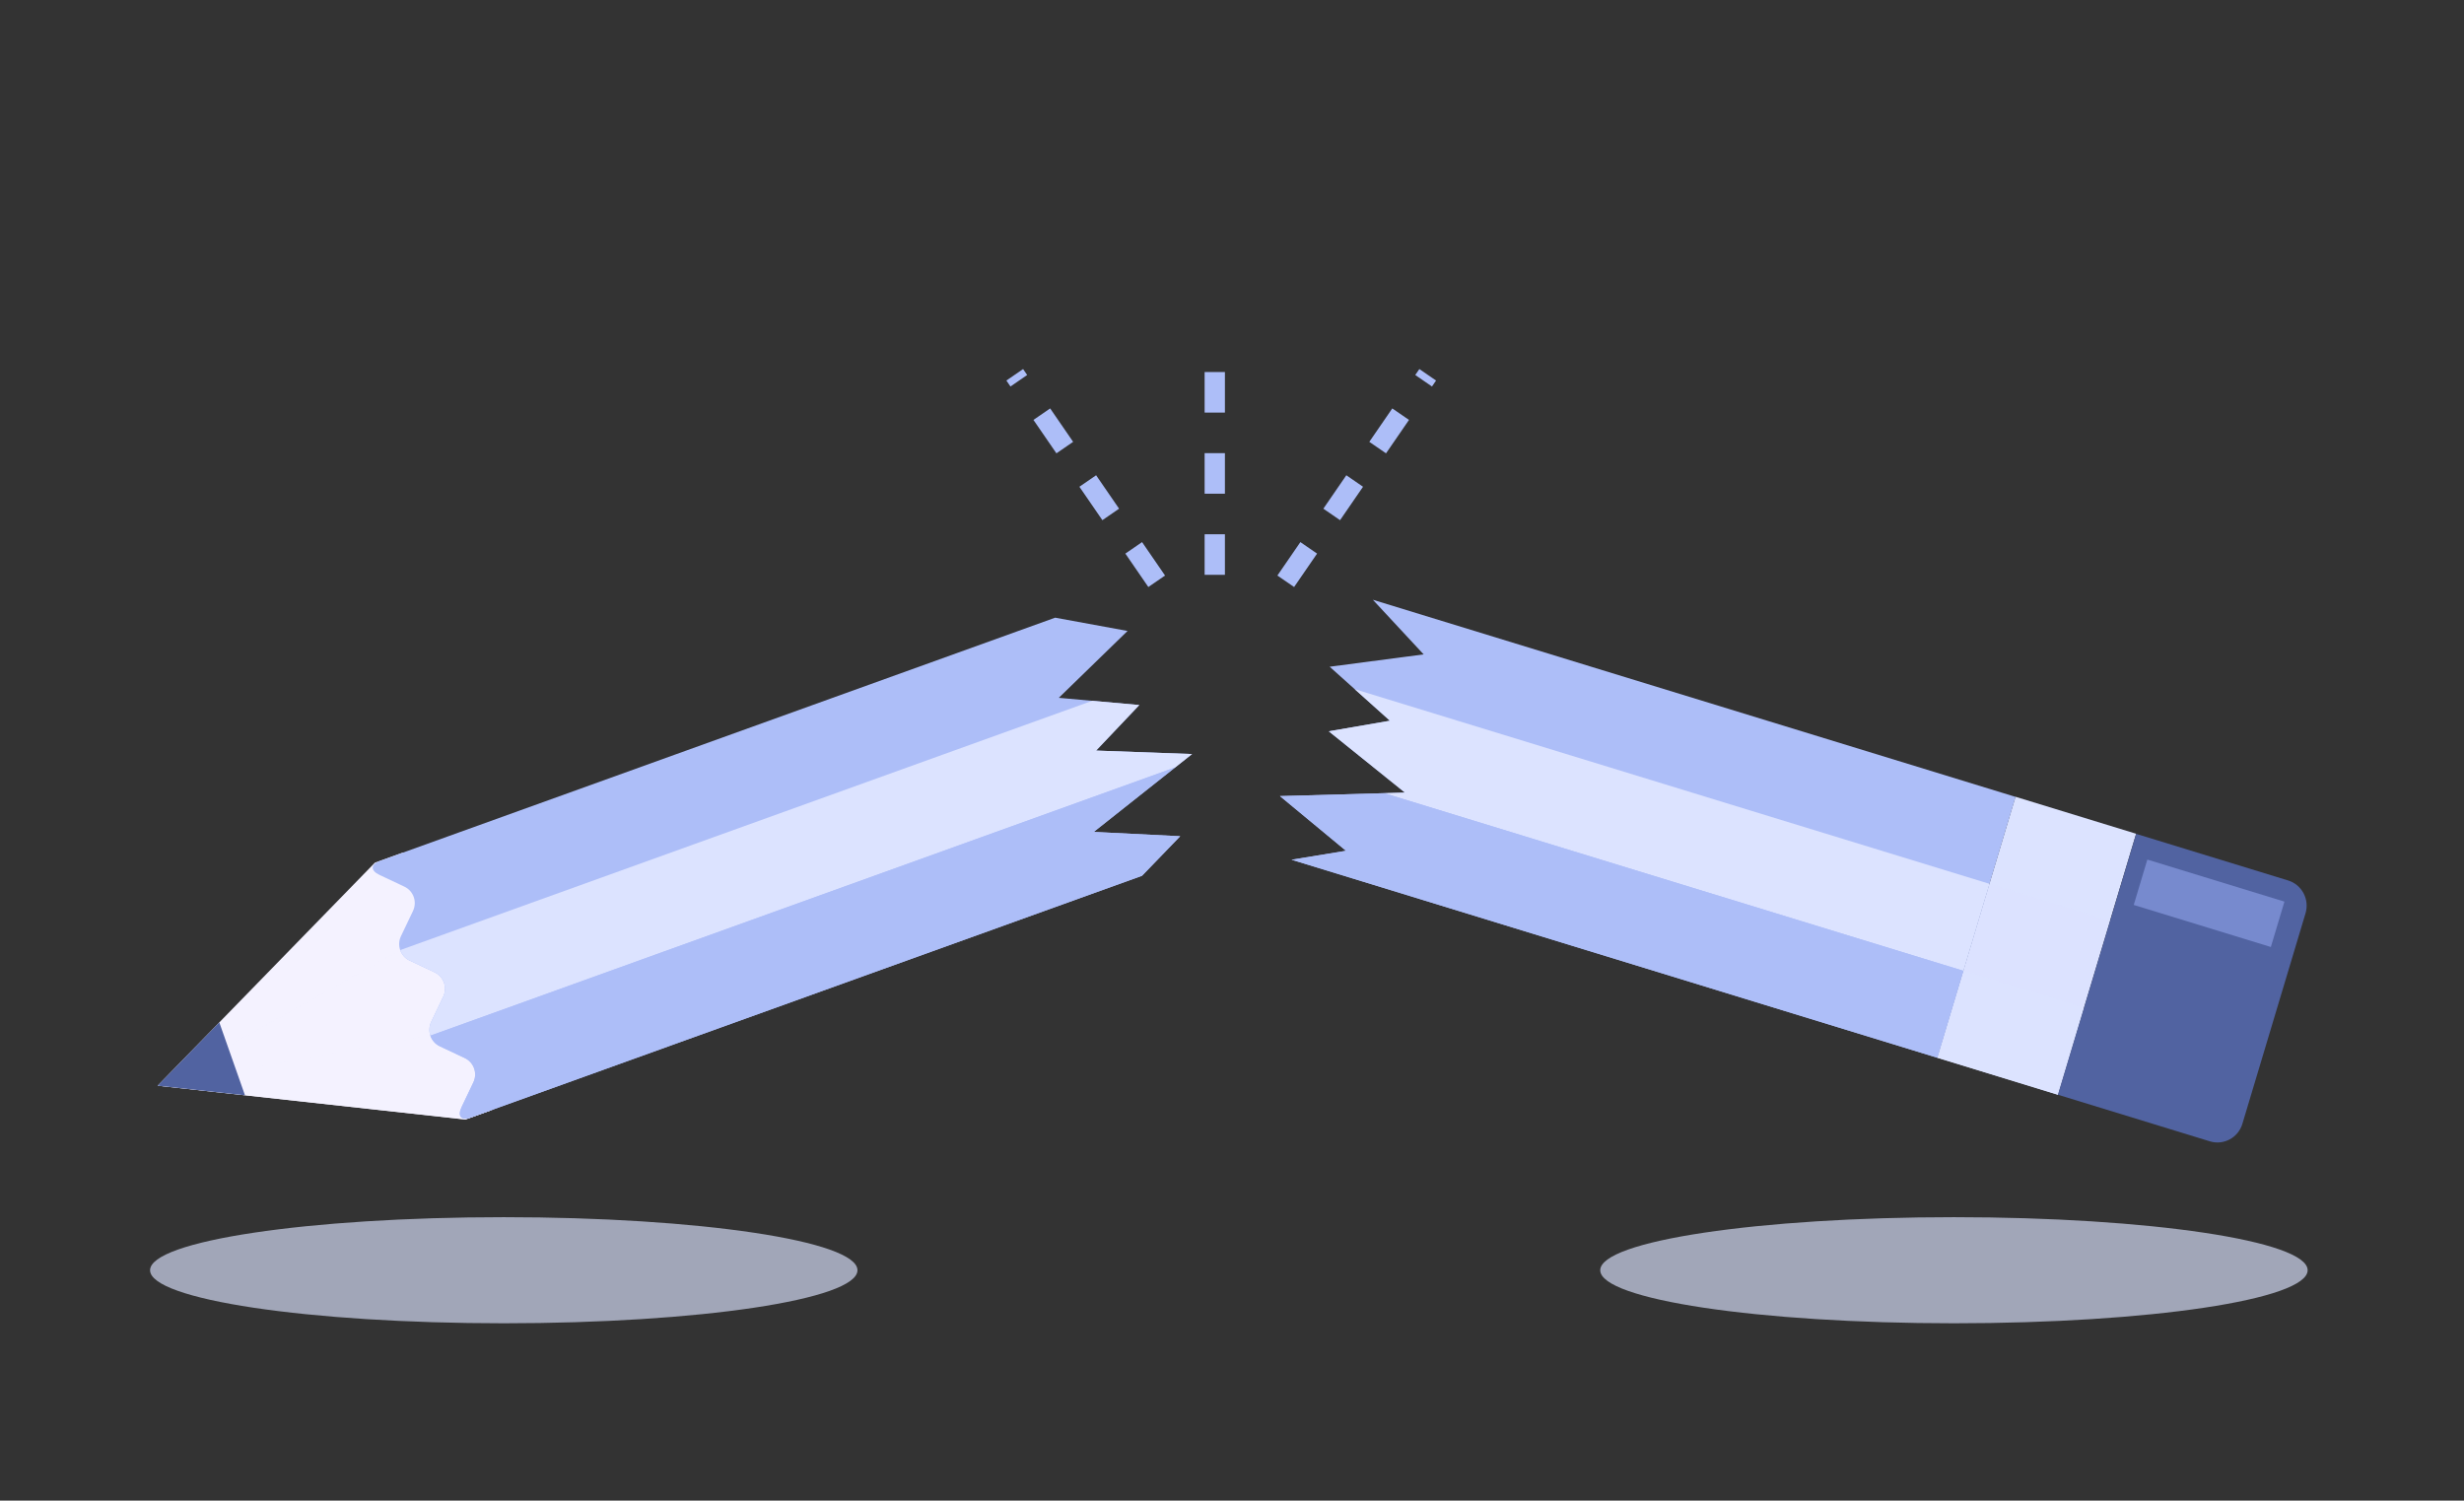 <svg width="243" height="148" viewBox="0 0 243 148" fill="none" xmlns="http://www.w3.org/2000/svg">
<rect x="0" y="0" width="243" height="148" fill="#333333" stroke="none"/>
<mask id="mask0" mask-type="alpha" maskUnits="userSpaceOnUse" x="0" y="0" width="243" height="148">
<rect width="242.182" height="148" fill="#C4C4C4"/>
</mask>
<g mask="url(#mask0)">
<g clip-path="url(#clip0)">
<path d="M198.766 78.579L191.051 104.308L202.948 107.956L210.663 82.227L198.766 78.579Z" fill="#DCE3FF"/>
<path opacity="0.5" d="M196.199 87.157L193.627 95.734L205.524 99.382L208.096 90.805L196.199 87.157Z" fill="#DCE3FF"/>
<path d="M193.632 95.752L191.059 104.328L202.954 107.978L205.527 99.401L193.632 95.752Z" fill="#DCE3FF"/>
<path d="M221.145 110.832L227.371 90.076C227.783 88.704 227.015 87.253 225.658 86.836L210.669 82.239L202.952 107.967L217.941 112.564C219.298 112.981 220.735 112.206 221.145 110.832Z" fill="#5163A1"/>
<path d="M211.771 84.776L210.43 89.25L223.951 93.396L225.293 88.922L211.771 84.776Z" fill="#778ACE"/>
<path d="M140.399 64.538L131.132 65.756L137.075 71.082L131.045 72.124L138.556 78.169L126.23 78.516L132.743 83.909L127.372 84.79L191.057 104.321L198.774 78.591L135.391 59.151L140.399 64.538Z" fill="#ADBEF8"/>
<path d="M137.075 71.081L131.045 72.124L138.556 78.169L136.513 78.228L193.629 95.745L196.201 87.167L133.602 67.969L137.075 71.081Z" fill="#DCE3FF"/>
<path d="M126.23 78.516L132.743 83.909L127.372 84.79L191.057 104.321L193.629 95.745L136.513 78.228L126.23 78.516Z" fill="#ADBEF8"/>
<path d="M48.651 109.422L45.901 110.414L24.159 108.022L15.543 107.076L21.628 100.833L36.974 85.079L39.727 84.087L48.651 109.422Z" fill="#F4F2FF"/>
<path opacity="0.5" d="M45.608 101.553L42.288 92.132L15.543 107.074L45.608 101.553Z" fill="#F4F2FF"/>
<path d="M48.41 109.51L45.907 110.41L15.543 107.076L45.608 101.558L48.41 109.51Z" fill="#F4F2FF"/>
<path d="M24.159 108.022L15.543 107.076L21.628 100.833L24.159 108.022Z" fill="#5163A1"/>
<path d="M116.391 82.473L107.864 82.047L117.561 74.369L108.096 74.027L112.357 69.536L104.419 68.822L111.2 62.228L104.061 60.918L37.48 84.901C36.543 85.239 36.517 85.856 37.415 86.282L39.877 87.443C40.78 87.867 41.158 88.944 40.726 89.851L39.545 92.325C39.332 92.772 39.317 93.264 39.467 93.699C39.619 94.138 39.938 94.52 40.394 94.733L42.857 95.894C43.76 96.32 44.14 97.395 43.706 98.302L42.525 100.776C42.315 101.221 42.297 101.709 42.445 102.139C42.597 102.584 42.916 102.966 43.374 103.184L45.836 104.345C46.739 104.771 47.116 105.846 46.684 106.753L45.523 109.187C45.091 110.089 45.499 110.552 46.437 110.214L112.624 86.374L116.391 82.473Z" fill="#ADBEF8"/>
<path d="M117.561 74.367L108.096 74.024L112.357 69.533L107.714 69.116L39.467 93.701C39.619 94.14 39.938 94.522 40.394 94.735L42.858 95.896C43.761 96.322 44.14 97.397 43.706 98.304L42.525 100.778C42.315 101.223 42.297 101.71 42.445 102.141L115.902 75.682L117.561 74.367Z" fill="#DCE3FF"/>
<path d="M116.39 82.473L107.864 82.047L115.898 75.684L42.44 102.143C42.592 102.588 42.911 102.97 43.37 103.188L45.831 104.349C46.734 104.775 47.112 105.85 46.68 106.757L45.519 109.191C45.087 110.093 45.495 110.556 46.432 110.218L112.62 86.378L116.39 82.473Z" fill="#ADBEF8"/>
<path d="M114.073 57.328L100.073 36.964" stroke="#ADBEF8" stroke-width="2" stroke-dasharray="4 4"/>
<path d="M126.801 57.328L140.801 36.964" stroke="#ADBEF8" stroke-width="2" stroke-dasharray="4 4"/>
<path d="M119.801 56.691V33.145" stroke="#ADBEF8" stroke-width="2" stroke-dasharray="4 4"/>
</g>
<ellipse cx="49.682" cy="125.276" rx="34.882" ry="5.232" fill="#DCE3FF" fill-opacity="0.65"/>
<ellipse cx="192.698" cy="125.276" rx="34.882" ry="5.232" fill="#DCE3FF" fill-opacity="0.65"/>
</g>
<defs>
<clipPath id="clip0">
<rect width="212.781" height="83.717" fill="white" transform="translate(14.801 36.327)"/>
</clipPath>
</defs>
</svg>
